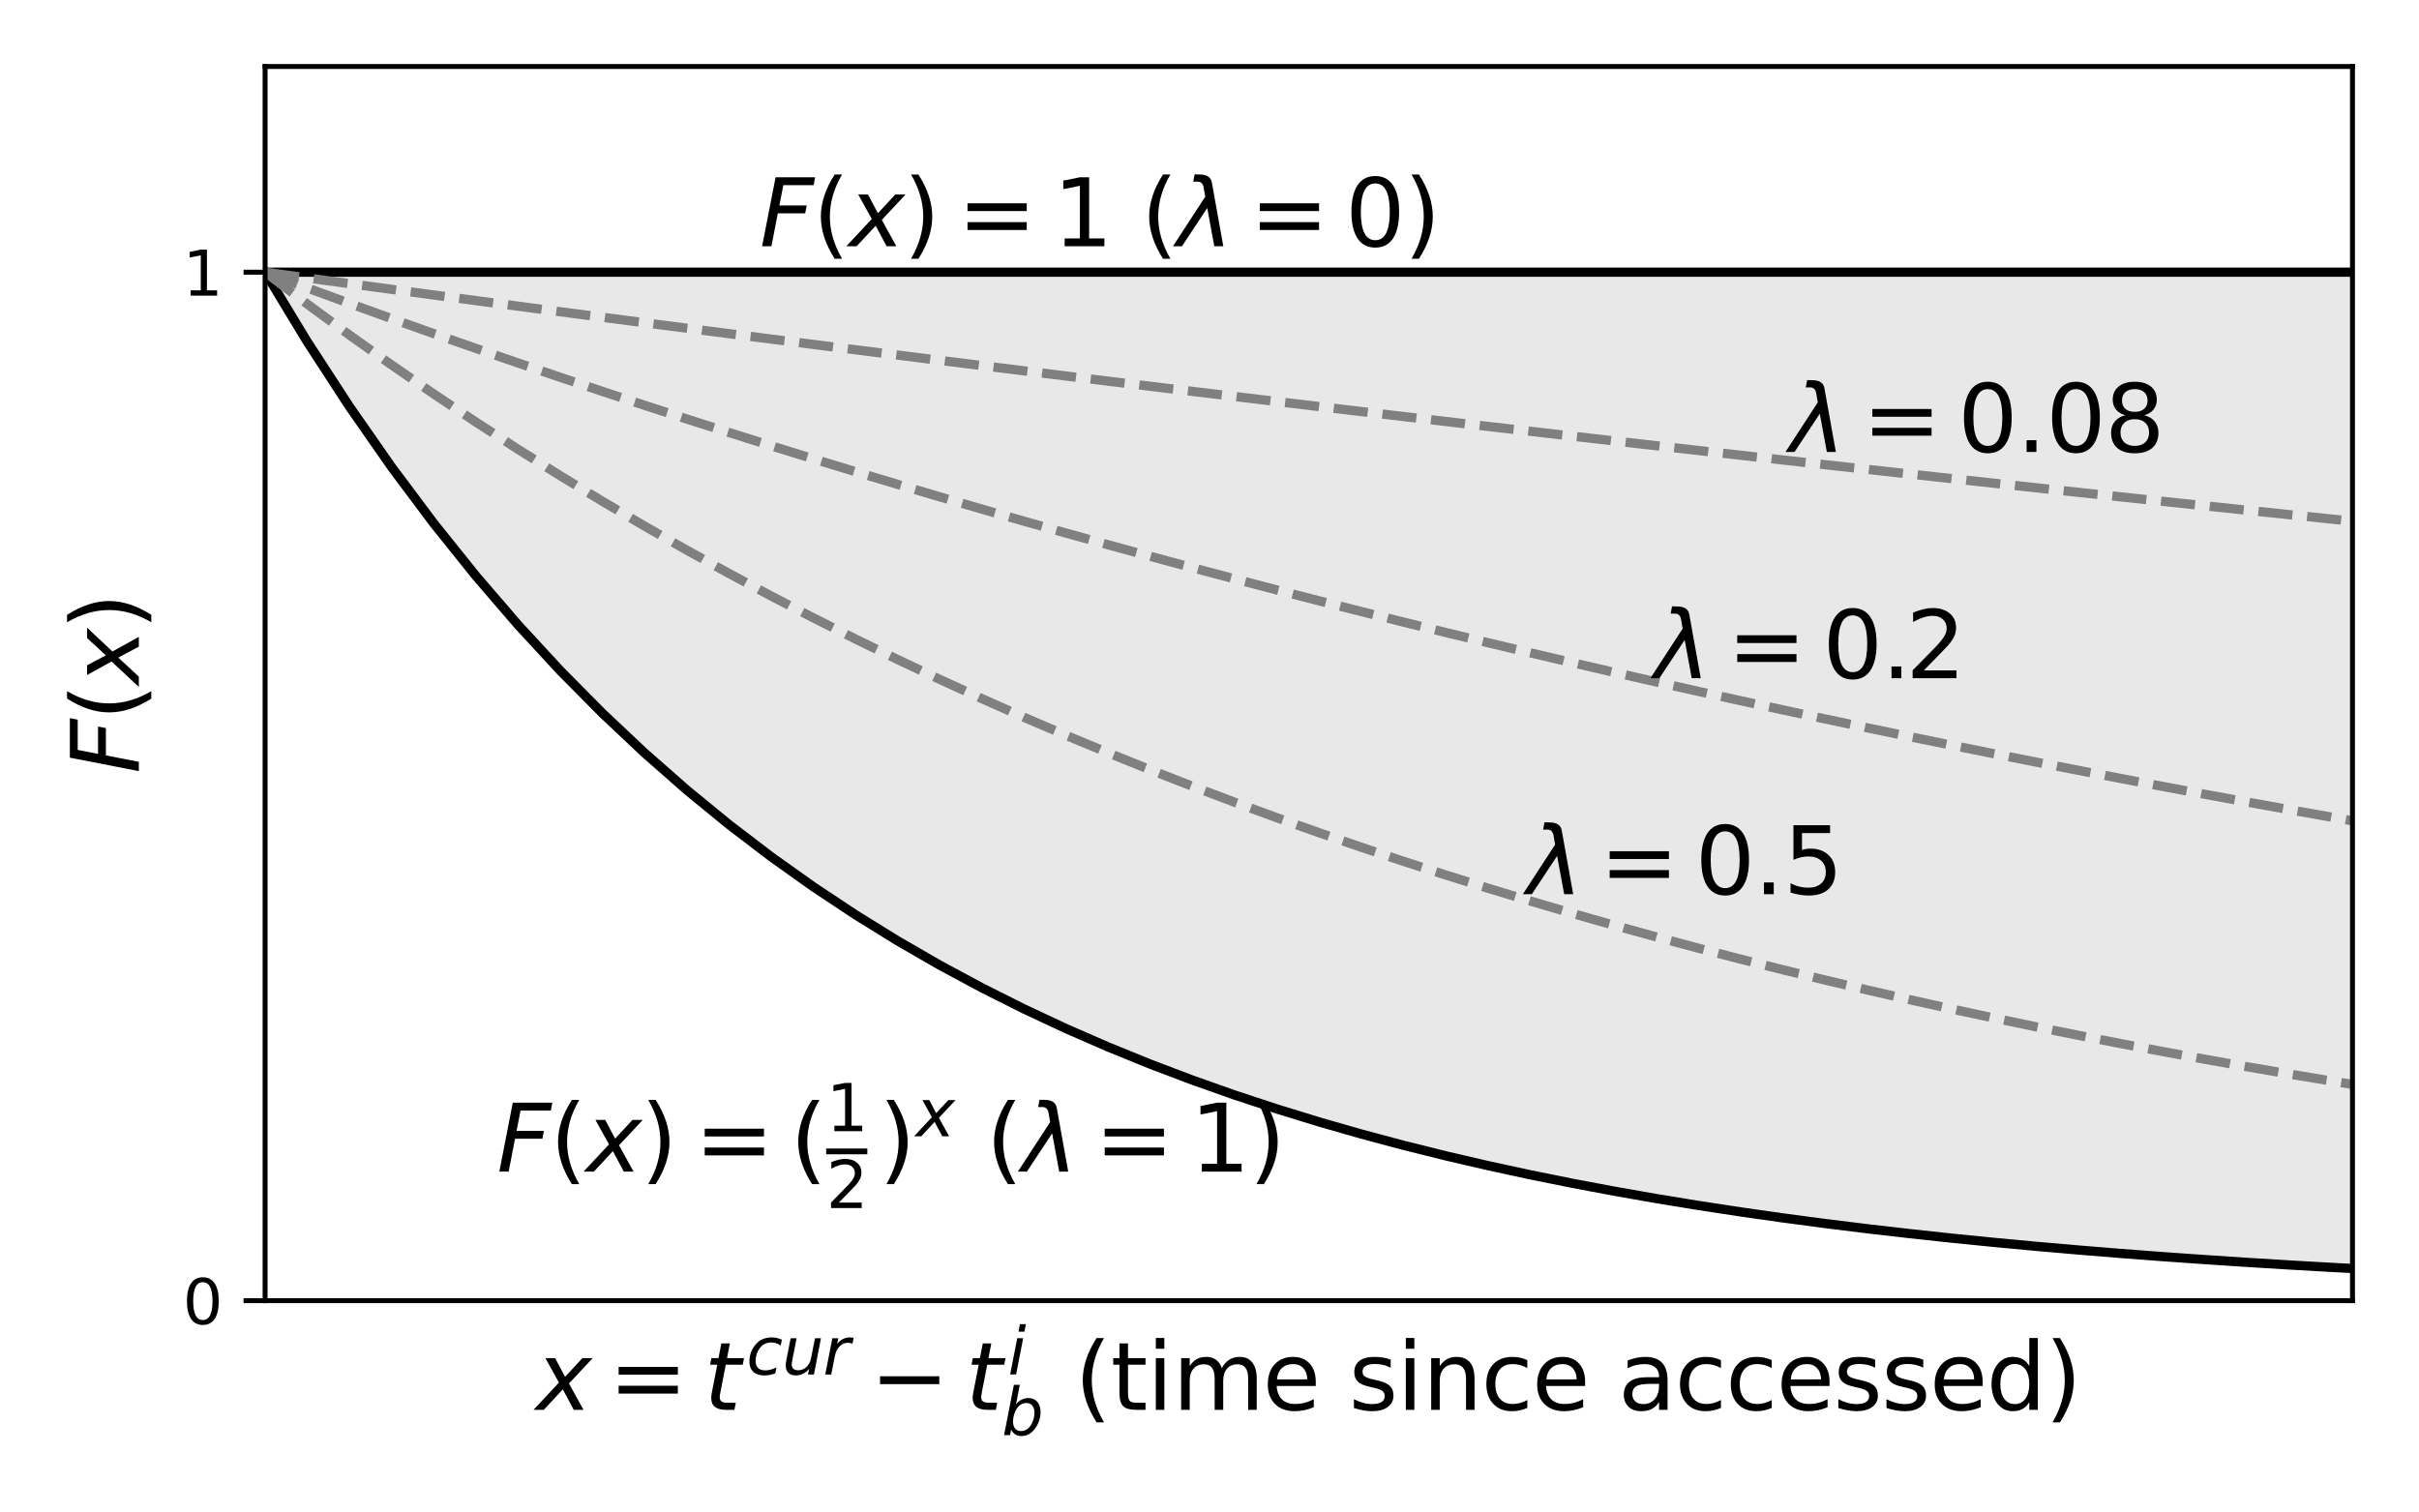 <?xml version="1.0" encoding="utf-8" standalone="no"?>
<!DOCTYPE svg PUBLIC "-//W3C//DTD SVG 1.1//EN"
  "http://www.w3.org/Graphics/SVG/1.1/DTD/svg11.dtd">
<svg xmlns:xlink="http://www.w3.org/1999/xlink" width="392.727pt" height="245.455pt" viewBox="0 0 392.727 245.455" xmlns="http://www.w3.org/2000/svg" version="1.1">
 <defs>
  <style type="text/css">*{stroke-linejoin: round; stroke-linecap: butt}</style>
 </defs>
 <g id="figure_1">
  <g id="patch_1">
   <path d="M 0 245.455 
L 392.727 245.455 
L 392.727 0 
L 0 0 
z
" style="fill: #ffffff"/>
  </g>
  <g id="axes_1">
   <g id="patch_2">
    <path d="M 43.04 211.215 
L 381.927 211.215 
L 381.927 10.8 
L 43.04 10.8 
z
" style="fill: #ffffff"/>
   </g>
   <g id="PolyCollection_1">
    <path d="M 43.04 44.202 
L 49.886 44.202 
L 56.732 44.202 
L 63.579 44.202 
L 70.425 44.202 
L 77.271 44.202 
L 84.117 44.202 
L 90.963 44.202 
L 97.81 44.202 
L 104.656 44.202 
L 111.502 44.202 
L 118.348 44.202 
L 125.194 44.202 
L 132.041 44.202 
L 138.887 44.202 
L 145.733 44.202 
L 152.579 44.202 
L 159.426 44.202 
L 166.272 44.202 
L 173.118 44.202 
L 179.964 44.202 
L 186.81 44.202 
L 193.657 44.202 
L 200.503 44.202 
L 207.349 44.202 
L 214.195 44.202 
L 221.041 44.202 
L 227.888 44.202 
L 234.734 44.202 
L 241.58 44.202 
L 248.426 44.202 
L 255.272 44.202 
L 262.119 44.202 
L 268.965 44.202 
L 275.811 44.202 
L 282.657 44.202 
L 289.503 44.202 
L 296.35 44.202 
L 303.196 44.202 
L 310.042 44.202 
L 316.888 44.202 
L 323.735 44.202 
L 330.581 44.202 
L 337.427 44.202 
L 344.273 44.202 
L 351.119 44.202 
L 357.966 44.202 
L 364.812 44.202 
L 371.658 44.202 
L 378.504 44.202 
L 385.35 44.202 
L 392.197 44.202 
L 399.043 44.202 
L 405.889 44.202 
L 412.735 44.202 
L 419.581 44.202 
L 426.428 44.202 
L 433.274 44.202 
L 440.12 44.202 
L 446.966 44.202 
L 453.812 44.202 
L 460.659 44.202 
L 467.505 44.202 
L 474.351 44.202 
L 481.197 44.202 
L 488.043 44.202 
L 494.89 44.202 
L 501.736 44.202 
L 508.582 44.202 
L 515.428 44.202 
L 522.275 44.202 
L 529.121 44.202 
L 535.967 44.202 
L 542.813 44.202 
L 549.659 44.202 
L 556.506 44.202 
L 563.352 44.202 
L 570.198 44.202 
L 577.044 44.202 
L 583.89 44.202 
L 590.737 44.202 
L 597.583 44.202 
L 604.429 44.202 
L 611.275 44.202 
L 618.121 44.202 
L 624.968 44.202 
L 631.814 44.202 
L 638.66 44.202 
L 645.506 44.202 
L 652.352 44.202 
L 659.199 44.202 
L 666.045 44.202 
L 672.891 44.202 
L 679.737 44.202 
L 686.584 44.202 
L 693.43 44.202 
L 700.276 44.202 
L 707.122 44.202 
L 713.968 44.202 
L 720.815 44.202 
L 720.815 44.202 
L 720.815 211.051 
L 713.968 211.04 
L 707.122 211.027 
L 700.276 211.013 
L 693.43 210.999 
L 686.584 210.983 
L 679.737 210.966 
L 672.891 210.948 
L 666.045 210.929 
L 659.199 210.908 
L 652.352 210.886 
L 645.506 210.862 
L 638.66 210.837 
L 631.814 210.809 
L 624.968 210.78 
L 618.121 210.748 
L 611.275 210.715 
L 604.429 210.678 
L 597.583 210.639 
L 590.737 210.598 
L 583.89 210.553 
L 577.044 210.505 
L 570.198 210.454 
L 563.352 210.398 
L 556.506 210.339 
L 549.659 210.276 
L 542.813 210.208 
L 535.967 210.135 
L 529.121 210.056 
L 522.275 209.972 
L 515.428 209.882 
L 508.582 209.785 
L 501.736 209.682 
L 494.89 209.571 
L 488.043 209.451 
L 481.197 209.324 
L 474.351 209.186 
L 467.505 209.039 
L 460.659 208.882 
L 453.812 208.712 
L 446.966 208.531 
L 440.12 208.336 
L 433.274 208.127 
L 426.428 207.904 
L 419.581 207.663 
L 412.735 207.406 
L 405.889 207.13 
L 399.043 206.833 
L 392.197 206.516 
L 385.35 206.175 
L 378.504 205.809 
L 371.658 205.417 
L 364.812 204.997 
L 357.966 204.546 
L 351.119 204.063 
L 344.273 203.544 
L 337.427 202.987 
L 330.581 202.391 
L 323.735 201.751 
L 316.888 201.065 
L 310.042 200.328 
L 303.196 199.539 
L 296.35 198.692 
L 289.503 197.784 
L 282.657 196.81 
L 275.811 195.765 
L 268.965 194.645 
L 262.119 193.443 
L 255.272 192.154 
L 248.426 190.772 
L 241.58 189.289 
L 234.734 187.699 
L 227.888 185.994 
L 221.041 184.165 
L 214.195 182.203 
L 207.349 180.099 
L 200.503 177.842 
L 193.657 175.422 
L 186.81 172.826 
L 179.964 170.042 
L 173.118 167.056 
L 166.272 163.854 
L 159.426 160.419 
L 152.579 156.735 
L 145.733 152.784 
L 138.887 148.546 
L 132.041 144.001 
L 125.194 139.127 
L 118.348 133.898 
L 111.502 128.291 
L 104.656 122.277 
L 97.81 115.827 
L 90.963 108.909 
L 84.117 101.49 
L 77.271 93.532 
L 70.425 84.997 
L 63.579 75.843 
L 56.732 66.025 
L 49.886 55.496 
z
" clip-path="url(#pc70b0368a4)" style="fill: #d3d3d3; fill-opacity: 0.5; stroke: #d3d3d3; stroke-opacity: 0.5"/>
   </g>
   <g id="matplotlib.axis_1">
    <g id="text_1">
     <!-- $x=t^{cur}-t_b^i$ (time since accessed) -->
     <g transform="translate(87.009 229.015) scale(0.15 -0.15)">
      <defs>
       <path id="DejaVuSans-Oblique-78" d="M 3841 3500 
L 2234 1784 
L 3219 0 
L 2559 0 
L 1819 1388 
L 531 0 
L -166 0 
L 1556 1844 
L 641 3500 
L 1300 3500 
L 1972 2234 
L 3144 3500 
L 3841 3500 
z
" transform="scale(0.016)"/>
       <path id="DejaVuSans-3d" d="M 678 2906 
L 4684 2906 
L 4684 2381 
L 678 2381 
L 678 2906 
z
M 678 1631 
L 4684 1631 
L 4684 1100 
L 678 1100 
L 678 1631 
z
" transform="scale(0.016)"/>
       <path id="DejaVuSans-Oblique-74" d="M 2706 3500 
L 2619 3053 
L 1472 3053 
L 1100 1153 
Q 1081 1047 1072 975 
Q 1063 903 1063 863 
Q 1063 663 1183 572 
Q 1303 481 1569 481 
L 2150 481 
L 2053 0 
L 1503 0 
Q 991 0 739 200 
Q 488 400 488 806 
Q 488 878 497 964 
Q 506 1050 525 1153 
L 897 3053 
L 409 3053 
L 500 3500 
L 978 3500 
L 1172 4494 
L 1747 4494 
L 1556 3500 
L 2706 3500 
z
" transform="scale(0.016)"/>
       <path id="DejaVuSans-Oblique-63" d="M 3431 3366 
L 3316 2797 
Q 3109 2947 2876 3022 
Q 2644 3097 2394 3097 
Q 2119 3097 1870 3000 
Q 1622 2903 1453 2725 
Q 1184 2453 1037 2087 
Q 891 1722 891 1331 
Q 891 859 1127 628 
Q 1363 397 1844 397 
Q 2081 397 2348 469 
Q 2616 541 2906 684 
L 2797 116 
Q 2547 13 2283 -39 
Q 2019 -91 1741 -91 
Q 1044 -91 669 257 
Q 294 606 294 1253 
Q 294 1797 489 2255 
Q 684 2713 1069 3078 
Q 1331 3328 1684 3456 
Q 2038 3584 2456 3584 
Q 2700 3584 2940 3529 
Q 3181 3475 3431 3366 
z
" transform="scale(0.016)"/>
       <path id="DejaVuSans-Oblique-75" d="M 428 1388 
L 838 3500 
L 1416 3500 
L 1006 1409 
Q 975 1256 961 1147 
Q 947 1038 947 966 
Q 947 700 1109 554 
Q 1272 409 1569 409 
Q 2031 409 2368 721 
Q 2706 1034 2809 1563 
L 3194 3500 
L 3769 3500 
L 3091 0 
L 2516 0 
L 2631 550 
Q 2388 244 2052 76 
Q 1716 -91 1338 -91 
Q 878 -91 622 161 
Q 366 413 366 863 
Q 366 956 381 1097 
Q 397 1238 428 1388 
z
" transform="scale(0.016)"/>
       <path id="DejaVuSans-Oblique-72" d="M 2853 2969 
Q 2766 3016 2653 3041 
Q 2541 3066 2413 3066 
Q 1953 3066 1609 2717 
Q 1266 2369 1153 1784 
L 800 0 
L 225 0 
L 909 3500 
L 1484 3500 
L 1375 2956 
Q 1603 3259 1920 3421 
Q 2238 3584 2597 3584 
Q 2691 3584 2781 3573 
Q 2872 3563 2963 3538 
L 2853 2969 
z
" transform="scale(0.016)"/>
       <path id="DejaVuSans-2212" d="M 678 2272 
L 4684 2272 
L 4684 1741 
L 678 1741 
L 678 2272 
z
" transform="scale(0.016)"/>
       <path id="DejaVuSans-Oblique-69" d="M 1172 4863 
L 1747 4863 
L 1606 4134 
L 1031 4134 
L 1172 4863 
z
M 909 3500 
L 1484 3500 
L 800 0 
L 225 0 
L 909 3500 
z
" transform="scale(0.016)"/>
       <path id="DejaVuSans-Oblique-62" d="M 3169 2138 
Q 3169 2591 2961 2847 
Q 2753 3103 2388 3103 
Q 2122 3103 1889 2973 
Q 1656 2844 1484 2597 
Q 1303 2338 1198 1995 
Q 1094 1653 1094 1313 
Q 1094 881 1298 636 
Q 1503 391 1863 391 
Q 2134 391 2365 517 
Q 2597 644 2772 891 
Q 2950 1147 3059 1487 
Q 3169 1828 3169 2138 
z
M 1381 2969 
Q 1594 3256 1914 3420 
Q 2234 3584 2584 3584 
Q 3122 3584 3439 3221 
Q 3756 2859 3756 2241 
Q 3756 1734 3570 1259 
Q 3384 784 3041 416 
Q 2816 172 2522 40 
Q 2228 -91 1906 -91 
Q 1566 -91 1316 65 
Q 1066 222 909 531 
L 806 0 
L 231 0 
L 1178 4863 
L 1753 4863 
L 1381 2969 
z
" transform="scale(0.016)"/>
       <path id="DejaVuSans-20" transform="scale(0.016)"/>
       <path id="DejaVuSans-28" d="M 1984 4856 
Q 1566 4138 1362 3434 
Q 1159 2731 1159 2009 
Q 1159 1288 1364 580 
Q 1569 -128 1984 -844 
L 1484 -844 
Q 1016 -109 783 600 
Q 550 1309 550 2009 
Q 550 2706 781 3412 
Q 1013 4119 1484 4856 
L 1984 4856 
z
" transform="scale(0.016)"/>
       <path id="DejaVuSans-74" d="M 1172 4494 
L 1172 3500 
L 2356 3500 
L 2356 3053 
L 1172 3053 
L 1172 1153 
Q 1172 725 1289 603 
Q 1406 481 1766 481 
L 2356 481 
L 2356 0 
L 1766 0 
Q 1100 0 847 248 
Q 594 497 594 1153 
L 594 3053 
L 172 3053 
L 172 3500 
L 594 3500 
L 594 4494 
L 1172 4494 
z
" transform="scale(0.016)"/>
       <path id="DejaVuSans-69" d="M 603 3500 
L 1178 3500 
L 1178 0 
L 603 0 
L 603 3500 
z
M 603 4863 
L 1178 4863 
L 1178 4134 
L 603 4134 
L 603 4863 
z
" transform="scale(0.016)"/>
       <path id="DejaVuSans-6d" d="M 3328 2828 
Q 3544 3216 3844 3400 
Q 4144 3584 4550 3584 
Q 5097 3584 5394 3201 
Q 5691 2819 5691 2113 
L 5691 0 
L 5113 0 
L 5113 2094 
Q 5113 2597 4934 2840 
Q 4756 3084 4391 3084 
Q 3944 3084 3684 2787 
Q 3425 2491 3425 1978 
L 3425 0 
L 2847 0 
L 2847 2094 
Q 2847 2600 2669 2842 
Q 2491 3084 2119 3084 
Q 1678 3084 1418 2786 
Q 1159 2488 1159 1978 
L 1159 0 
L 581 0 
L 581 3500 
L 1159 3500 
L 1159 2956 
Q 1356 3278 1631 3431 
Q 1906 3584 2284 3584 
Q 2666 3584 2933 3390 
Q 3200 3197 3328 2828 
z
" transform="scale(0.016)"/>
       <path id="DejaVuSans-65" d="M 3597 1894 
L 3597 1613 
L 953 1613 
Q 991 1019 1311 708 
Q 1631 397 2203 397 
Q 2534 397 2845 478 
Q 3156 559 3463 722 
L 3463 178 
Q 3153 47 2828 -22 
Q 2503 -91 2169 -91 
Q 1331 -91 842 396 
Q 353 884 353 1716 
Q 353 2575 817 3079 
Q 1281 3584 2069 3584 
Q 2775 3584 3186 3129 
Q 3597 2675 3597 1894 
z
M 3022 2063 
Q 3016 2534 2758 2815 
Q 2500 3097 2075 3097 
Q 1594 3097 1305 2825 
Q 1016 2553 972 2059 
L 3022 2063 
z
" transform="scale(0.016)"/>
       <path id="DejaVuSans-73" d="M 2834 3397 
L 2834 2853 
Q 2591 2978 2328 3040 
Q 2066 3103 1784 3103 
Q 1356 3103 1142 2972 
Q 928 2841 928 2578 
Q 928 2378 1081 2264 
Q 1234 2150 1697 2047 
L 1894 2003 
Q 2506 1872 2764 1633 
Q 3022 1394 3022 966 
Q 3022 478 2636 193 
Q 2250 -91 1575 -91 
Q 1294 -91 989 -36 
Q 684 19 347 128 
L 347 722 
Q 666 556 975 473 
Q 1284 391 1588 391 
Q 1994 391 2212 530 
Q 2431 669 2431 922 
Q 2431 1156 2273 1281 
Q 2116 1406 1581 1522 
L 1381 1569 
Q 847 1681 609 1914 
Q 372 2147 372 2553 
Q 372 3047 722 3315 
Q 1072 3584 1716 3584 
Q 2034 3584 2315 3537 
Q 2597 3491 2834 3397 
z
" transform="scale(0.016)"/>
       <path id="DejaVuSans-6e" d="M 3513 2113 
L 3513 0 
L 2938 0 
L 2938 2094 
Q 2938 2591 2744 2837 
Q 2550 3084 2163 3084 
Q 1697 3084 1428 2787 
Q 1159 2491 1159 1978 
L 1159 0 
L 581 0 
L 581 3500 
L 1159 3500 
L 1159 2956 
Q 1366 3272 1645 3428 
Q 1925 3584 2291 3584 
Q 2894 3584 3203 3211 
Q 3513 2838 3513 2113 
z
" transform="scale(0.016)"/>
       <path id="DejaVuSans-63" d="M 3122 3366 
L 3122 2828 
Q 2878 2963 2633 3030 
Q 2388 3097 2138 3097 
Q 1578 3097 1268 2742 
Q 959 2388 959 1747 
Q 959 1106 1268 751 
Q 1578 397 2138 397 
Q 2388 397 2633 464 
Q 2878 531 3122 666 
L 3122 134 
Q 2881 22 2623 -34 
Q 2366 -91 2075 -91 
Q 1284 -91 818 406 
Q 353 903 353 1747 
Q 353 2603 823 3093 
Q 1294 3584 2113 3584 
Q 2378 3584 2631 3529 
Q 2884 3475 3122 3366 
z
" transform="scale(0.016)"/>
       <path id="DejaVuSans-61" d="M 2194 1759 
Q 1497 1759 1228 1600 
Q 959 1441 959 1056 
Q 959 750 1161 570 
Q 1363 391 1709 391 
Q 2188 391 2477 730 
Q 2766 1069 2766 1631 
L 2766 1759 
L 2194 1759 
z
M 3341 1997 
L 3341 0 
L 2766 0 
L 2766 531 
Q 2569 213 2275 61 
Q 1981 -91 1556 -91 
Q 1019 -91 701 211 
Q 384 513 384 1019 
Q 384 1609 779 1909 
Q 1175 2209 1959 2209 
L 2766 2209 
L 2766 2266 
Q 2766 2663 2505 2880 
Q 2244 3097 1772 3097 
Q 1472 3097 1187 3025 
Q 903 2953 641 2809 
L 641 3341 
Q 956 3463 1253 3523 
Q 1550 3584 1831 3584 
Q 2591 3584 2966 3190 
Q 3341 2797 3341 1997 
z
" transform="scale(0.016)"/>
       <path id="DejaVuSans-64" d="M 2906 2969 
L 2906 4863 
L 3481 4863 
L 3481 0 
L 2906 0 
L 2906 525 
Q 2725 213 2448 61 
Q 2172 -91 1784 -91 
Q 1150 -91 751 415 
Q 353 922 353 1747 
Q 353 2572 751 3078 
Q 1150 3584 1784 3584 
Q 2172 3584 2448 3432 
Q 2725 3281 2906 2969 
z
M 947 1747 
Q 947 1113 1208 752 
Q 1469 391 1925 391 
Q 2381 391 2643 752 
Q 2906 1113 2906 1747 
Q 2906 2381 2643 2742 
Q 2381 3103 1925 3103 
Q 1469 3103 1208 2742 
Q 947 2381 947 1747 
z
" transform="scale(0.016)"/>
       <path id="DejaVuSans-29" d="M 513 4856 
L 1013 4856 
Q 1481 4119 1714 3412 
Q 1947 2706 1947 2009 
Q 1947 1309 1714 600 
Q 1481 -109 1013 -844 
L 513 -844 
Q 928 -128 1133 580 
Q 1338 1288 1338 2009 
Q 1338 2731 1133 3434 
Q 928 4138 513 4856 
z
" transform="scale(0.016)"/>
      </defs>
      <use xlink:href="#DejaVuSans-Oblique-78" transform="translate(0 0.466)"/>
      <use xlink:href="#DejaVuSans-3d" transform="translate(78.662 0.466)"/>
      <use xlink:href="#DejaVuSans-Oblique-74" transform="translate(181.934 0.466)"/>
      <use xlink:href="#DejaVuSans-Oblique-63" transform="translate(227.783 38.747) scale(0.7)"/>
      <use xlink:href="#DejaVuSans-Oblique-75" transform="translate(266.269 38.747) scale(0.7)"/>
      <use xlink:href="#DejaVuSans-Oblique-72" transform="translate(310.635 38.747) scale(0.7)"/>
      <use xlink:href="#DejaVuSans-2212" transform="translate(361.631 0.466)"/>
      <use xlink:href="#DejaVuSans-Oblique-74" transform="translate(464.902 0.466)"/>
      <use xlink:href="#DejaVuSans-Oblique-69" transform="translate(510.752 38.811) scale(0.7)"/>
      <use xlink:href="#DejaVuSans-Oblique-62" transform="translate(504.111 -26.878) scale(0.7)"/>
      <use xlink:href="#DejaVuSans-20" transform="translate(551.279 0.466)"/>
      <use xlink:href="#DejaVuSans-28" transform="translate(583.066 0.466)"/>
      <use xlink:href="#DejaVuSans-74" transform="translate(622.08 0.466)"/>
      <use xlink:href="#DejaVuSans-69" transform="translate(661.289 0.466)"/>
      <use xlink:href="#DejaVuSans-6d" transform="translate(689.072 0.466)"/>
      <use xlink:href="#DejaVuSans-65" transform="translate(786.484 0.466)"/>
      <use xlink:href="#DejaVuSans-20" transform="translate(848.008 0.466)"/>
      <use xlink:href="#DejaVuSans-73" transform="translate(879.795 0.466)"/>
      <use xlink:href="#DejaVuSans-69" transform="translate(931.894 0.466)"/>
      <use xlink:href="#DejaVuSans-6e" transform="translate(959.678 0.466)"/>
      <use xlink:href="#DejaVuSans-63" transform="translate(1023.057 0.466)"/>
      <use xlink:href="#DejaVuSans-65" transform="translate(1078.037 0.466)"/>
      <use xlink:href="#DejaVuSans-20" transform="translate(1139.56 0.466)"/>
      <use xlink:href="#DejaVuSans-61" transform="translate(1171.348 0.466)"/>
      <use xlink:href="#DejaVuSans-63" transform="translate(1232.627 0.466)"/>
      <use xlink:href="#DejaVuSans-63" transform="translate(1287.607 0.466)"/>
      <use xlink:href="#DejaVuSans-65" transform="translate(1342.588 0.466)"/>
      <use xlink:href="#DejaVuSans-73" transform="translate(1404.111 0.466)"/>
      <use xlink:href="#DejaVuSans-73" transform="translate(1456.211 0.466)"/>
      <use xlink:href="#DejaVuSans-65" transform="translate(1508.31 0.466)"/>
      <use xlink:href="#DejaVuSans-64" transform="translate(1569.834 0.466)"/>
      <use xlink:href="#DejaVuSans-29" transform="translate(1633.31 0.466)"/>
     </g>
    </g>
   </g>
   <g id="matplotlib.axis_2">
    <g id="ytick_1">
     <g id="line2d_1">
      <defs>
       <path id="m0112dcc7a1" d="M 0 0 
L -3.5 0 
" style="stroke: #000000; stroke-width: 0.8"/>
      </defs>
      <g>
       <use xlink:href="#m0112dcc7a1" x="43.04" y="211.215" style="stroke: #000000; stroke-width: 0.8"/>
      </g>
     </g>
     <g id="text_2">
      <!-- 0 -->
      <g transform="translate(29.677 215.014) scale(0.1 -0.1)">
       <defs>
        <path id="DejaVuSans-30" d="M 2034 4250 
Q 1547 4250 1301 3770 
Q 1056 3291 1056 2328 
Q 1056 1369 1301 889 
Q 1547 409 2034 409 
Q 2525 409 2770 889 
Q 3016 1369 3016 2328 
Q 3016 3291 2770 3770 
Q 2525 4250 2034 4250 
z
M 2034 4750 
Q 2819 4750 3233 4129 
Q 3647 3509 3647 2328 
Q 3647 1150 3233 529 
Q 2819 -91 2034 -91 
Q 1250 -91 836 529 
Q 422 1150 422 2328 
Q 422 3509 836 4129 
Q 1250 4750 2034 4750 
z
" transform="scale(0.016)"/>
       </defs>
       <use xlink:href="#DejaVuSans-30"/>
      </g>
     </g>
    </g>
    <g id="ytick_2">
     <g id="line2d_2">
      <g>
       <use xlink:href="#m0112dcc7a1" x="43.04" y="44.202" style="stroke: #000000; stroke-width: 0.8"/>
      </g>
     </g>
     <g id="text_3">
      <!-- 1 -->
      <g transform="translate(29.677 48.002) scale(0.1 -0.1)">
       <defs>
        <path id="DejaVuSans-31" d="M 794 531 
L 1825 531 
L 1825 4091 
L 703 3866 
L 703 4441 
L 1819 4666 
L 2450 4666 
L 2450 531 
L 3481 531 
L 3481 0 
L 794 0 
L 794 531 
z
" transform="scale(0.016)"/>
       </defs>
       <use xlink:href="#DejaVuSans-31"/>
      </g>
     </g>
    </g>
    <g id="text_4">
     <!-- $F(x)$ -->
     <g transform="translate(22.558 125.632) rotate(-90) scale(0.15 -0.15)">
      <defs>
       <path id="DejaVuSans-Oblique-46" d="M 1081 4666 
L 3756 4666 
L 3653 4134 
L 1606 4134 
L 1338 2759 
L 3188 2759 
L 3084 2228 
L 1234 2228 
L 800 0 
L 172 0 
L 1081 4666 
z
" transform="scale(0.016)"/>
      </defs>
      <use xlink:href="#DejaVuSans-Oblique-46" transform="translate(0 0.125)"/>
      <use xlink:href="#DejaVuSans-28" transform="translate(57.52 0.125)"/>
      <use xlink:href="#DejaVuSans-Oblique-78" transform="translate(96.533 0.125)"/>
      <use xlink:href="#DejaVuSans-29" transform="translate(155.713 0.125)"/>
     </g>
    </g>
   </g>
   <g id="line2d_3">
    <path d="M 43.04 44.202 
L 49.886 44.202 
L 56.732 44.202 
L 63.579 44.202 
L 70.425 44.202 
L 77.271 44.202 
L 84.117 44.202 
L 90.963 44.202 
L 97.81 44.202 
L 104.656 44.202 
L 111.502 44.202 
L 118.348 44.202 
L 125.194 44.202 
L 132.041 44.202 
L 138.887 44.202 
L 145.733 44.202 
L 152.579 44.202 
L 159.426 44.202 
L 166.272 44.202 
L 173.118 44.202 
L 179.964 44.202 
L 186.81 44.202 
L 193.657 44.202 
L 200.503 44.202 
L 207.349 44.202 
L 214.195 44.202 
L 221.041 44.202 
L 227.888 44.202 
L 234.734 44.202 
L 241.58 44.202 
L 248.426 44.202 
L 255.272 44.202 
L 262.119 44.202 
L 268.965 44.202 
L 275.811 44.202 
L 282.657 44.202 
L 289.503 44.202 
L 296.35 44.202 
L 303.196 44.202 
L 310.042 44.202 
L 316.888 44.202 
L 323.735 44.202 
L 330.581 44.202 
L 337.427 44.202 
L 344.273 44.202 
L 351.119 44.202 
L 357.966 44.202 
L 364.812 44.202 
L 371.658 44.202 
L 378.504 44.202 
L 385.35 44.202 
L 392.197 44.202 
L 393.727 44.202 
" clip-path="url(#pc70b0368a4)" style="fill: none; stroke: #000000; stroke-width: 1.5; stroke-linecap: square"/>
   </g>
   <g id="line2d_4">
    <path d="M 43.04 44.202 
L 49.886 55.496 
L 56.732 66.025 
L 63.579 75.843 
L 70.425 84.997 
L 77.271 93.532 
L 84.117 101.49 
L 90.963 108.909 
L 97.81 115.827 
L 104.656 122.277 
L 111.502 128.291 
L 118.348 133.898 
L 125.194 139.127 
L 132.041 144.001 
L 138.887 148.546 
L 145.733 152.784 
L 152.579 156.735 
L 159.426 160.419 
L 166.272 163.854 
L 173.118 167.056 
L 179.964 170.042 
L 186.81 172.826 
L 193.657 175.422 
L 200.503 177.842 
L 207.349 180.099 
L 214.195 182.203 
L 221.041 184.165 
L 227.888 185.994 
L 234.734 187.699 
L 241.58 189.289 
L 248.426 190.772 
L 255.272 192.154 
L 262.119 193.443 
L 268.965 194.645 
L 275.811 195.765 
L 282.657 196.81 
L 289.503 197.784 
L 296.35 198.692 
L 303.196 199.539 
L 310.042 200.328 
L 316.888 201.065 
L 323.735 201.751 
L 330.581 202.391 
L 337.427 202.987 
L 344.273 203.544 
L 351.119 204.063 
L 357.966 204.546 
L 364.812 204.997 
L 371.658 205.417 
L 378.504 205.809 
L 385.35 206.175 
L 392.197 206.516 
L 393.727 206.587 
" clip-path="url(#pc70b0368a4)" style="fill: none; stroke: #000000; stroke-width: 1.5; stroke-linecap: square"/>
   </g>
   <g id="line2d_5">
    <path d="M 43.04 44.202 
L 49.886 49.382 
L 56.732 54.402 
L 63.579 59.265 
L 70.425 63.978 
L 77.271 68.545 
L 84.117 72.97 
L 90.963 77.257 
L 97.81 81.412 
L 104.656 85.438 
L 111.502 89.339 
L 118.348 93.119 
L 125.194 96.782 
L 132.041 100.331 
L 138.887 103.77 
L 145.733 107.103 
L 152.579 110.332 
L 159.426 113.461 
L 166.272 116.493 
L 173.118 119.43 
L 179.964 122.277 
L 186.81 125.036 
L 193.657 127.708 
L 200.503 130.298 
L 207.349 132.808 
L 214.195 135.24 
L 221.041 137.596 
L 227.888 139.88 
L 234.734 142.092 
L 241.58 144.236 
L 248.426 146.313 
L 255.272 148.326 
L 262.119 150.277 
L 268.965 152.167 
L 275.811 153.998 
L 282.657 155.773 
L 289.503 157.492 
L 296.35 159.159 
L 303.196 160.773 
L 310.042 162.338 
L 316.888 163.854 
L 323.735 165.322 
L 330.581 166.746 
L 337.427 168.125 
L 344.273 169.462 
L 351.119 170.757 
L 357.966 172.011 
L 364.812 173.227 
L 371.658 174.405 
L 378.504 175.547 
L 385.35 176.653 
L 392.197 177.725 
L 393.727 177.958 
" clip-path="url(#pc70b0368a4)" style="fill: none; stroke-dasharray: 5.55,2.4; stroke-dashoffset: 0; stroke: #808080; stroke-width: 1.5"/>
   </g>
   <g id="line2d_6">
    <path d="M 43.04 44.202 
L 49.886 46.755 
L 56.732 49.269 
L 63.579 51.744 
L 70.425 54.182 
L 77.271 56.582 
L 84.117 58.946 
L 90.963 61.273 
L 97.81 63.565 
L 104.656 65.822 
L 111.502 68.044 
L 118.348 70.233 
L 125.194 72.388 
L 132.041 74.51 
L 138.887 76.599 
L 145.733 78.657 
L 152.579 80.683 
L 159.426 82.678 
L 166.272 84.643 
L 173.118 86.578 
L 179.964 88.483 
L 186.81 90.359 
L 193.657 92.206 
L 200.503 94.025 
L 207.349 95.816 
L 214.195 97.58 
L 221.041 99.317 
L 227.888 101.028 
L 234.734 102.712 
L 241.58 104.37 
L 248.426 106.004 
L 255.272 107.612 
L 262.119 109.195 
L 268.965 110.755 
L 275.811 112.29 
L 282.657 113.802 
L 289.503 115.291 
L 296.35 116.757 
L 303.196 118.201 
L 310.042 119.623 
L 316.888 121.023 
L 323.735 122.402 
L 330.581 123.759 
L 337.427 125.096 
L 344.273 126.412 
L 351.119 127.708 
L 357.966 128.985 
L 364.812 130.242 
L 371.658 131.479 
L 378.504 132.698 
L 385.35 133.898 
L 392.197 135.08 
L 393.727 135.34 
" clip-path="url(#pc70b0368a4)" style="fill: none; stroke-dasharray: 5.55,2.4; stroke-dashoffset: 0; stroke: #808080; stroke-width: 1.5"/>
   </g>
   <g id="line2d_7">
    <path d="M 43.04 44.202 
L 49.886 45.135 
L 56.732 46.063 
L 63.579 46.985 
L 70.425 47.903 
L 77.271 48.815 
L 84.117 49.722 
L 90.963 50.624 
L 97.81 51.521 
L 104.656 52.413 
L 111.502 53.3 
L 118.348 54.182 
L 125.194 55.059 
L 132.041 55.931 
L 138.887 56.799 
L 145.733 57.661 
L 152.579 58.519 
L 159.426 59.372 
L 166.272 60.22 
L 173.118 61.063 
L 179.964 61.902 
L 186.81 62.736 
L 193.657 63.565 
L 200.503 64.39 
L 207.349 65.21 
L 214.195 66.025 
L 221.041 66.836 
L 227.888 67.643 
L 234.734 68.445 
L 241.58 69.242 
L 248.426 70.035 
L 255.272 70.824 
L 262.119 71.608 
L 268.965 72.388 
L 275.811 73.163 
L 282.657 73.934 
L 289.503 74.701 
L 296.35 75.464 
L 303.196 76.222 
L 310.042 76.976 
L 316.888 77.726 
L 323.735 78.471 
L 330.581 79.213 
L 337.427 79.95 
L 344.273 80.683 
L 351.119 81.412 
L 357.966 82.137 
L 364.812 82.858 
L 371.658 83.575 
L 378.504 84.288 
L 385.35 84.997 
L 392.197 85.702 
L 393.727 85.859 
" clip-path="url(#pc70b0368a4)" style="fill: none; stroke-dasharray: 5.55,2.4; stroke-dashoffset: 0; stroke: #808080; stroke-width: 1.5"/>
   </g>
   <g id="patch_3">
    <path d="M 43.04 211.215 
L 43.04 10.8 
" style="fill: none; stroke: #000000; stroke-width: 0.8; stroke-linejoin: miter; stroke-linecap: square"/>
   </g>
   <g id="patch_4">
    <path d="M 381.927 211.215 
L 381.927 10.8 
" style="fill: none; stroke: #000000; stroke-width: 0.8; stroke-linejoin: miter; stroke-linecap: square"/>
   </g>
   <g id="patch_5">
    <path d="M 43.04 211.215 
L 381.927 211.215 
" style="fill: none; stroke: #000000; stroke-width: 0.8; stroke-linejoin: miter; stroke-linecap: square"/>
   </g>
   <g id="patch_6">
    <path d="M 43.04 10.8 
L 381.927 10.8 
" style="fill: none; stroke: #000000; stroke-width: 0.8; stroke-linejoin: miter; stroke-linecap: square"/>
   </g>
   <g id="text_5">
    <!-- $F(x)=1$ ($\lambda=0$) -->
    <g transform="translate(123.32 39.991) scale(0.15 -0.15)">
     <defs>
      <path id="DejaVuSans-Oblique-3bb" d="M 2350 4316 
L 3125 0 
L 2516 0 
L 2038 2588 
L 328 0 
L -281 0 
L 1903 3356 
L 1794 3975 
Q 1725 4369 1391 4369 
L 1091 4369 
L 1184 4863 
L 1550 4856 
Q 2253 4847 2350 4316 
z
" transform="scale(0.016)"/>
     </defs>
     <use xlink:href="#DejaVuSans-Oblique-46" transform="translate(0 0.016)"/>
     <use xlink:href="#DejaVuSans-28" transform="translate(57.52 0.016)"/>
     <use xlink:href="#DejaVuSans-Oblique-78" transform="translate(96.533 0.016)"/>
     <use xlink:href="#DejaVuSans-29" transform="translate(155.713 0.016)"/>
     <use xlink:href="#DejaVuSans-3d" transform="translate(214.209 0.016)"/>
     <use xlink:href="#DejaVuSans-31" transform="translate(317.48 0.016)"/>
     <use xlink:href="#DejaVuSans-20" transform="translate(381.104 0.016)"/>
     <use xlink:href="#DejaVuSans-28" transform="translate(412.891 0.016)"/>
     <use xlink:href="#DejaVuSans-Oblique-3bb" transform="translate(451.904 0.016)"/>
     <use xlink:href="#DejaVuSans-3d" transform="translate(530.566 0.016)"/>
     <use xlink:href="#DejaVuSans-30" transform="translate(633.838 0.016)"/>
     <use xlink:href="#DejaVuSans-29" transform="translate(697.461 0.016)"/>
    </g>
   </g>
   <g id="text_6">
    <!-- $F(x)=(\frac{1}{2})^x$ ($\lambda=1$) -->
    <g transform="translate(80.656 190.288) scale(0.15 -0.15)">
     <defs>
      <path id="DejaVuSans-32" d="M 1228 531 
L 3431 531 
L 3431 0 
L 469 0 
L 469 531 
Q 828 903 1448 1529 
Q 2069 2156 2228 2338 
Q 2531 2678 2651 2914 
Q 2772 3150 2772 3378 
Q 2772 3750 2511 3984 
Q 2250 4219 1831 4219 
Q 1534 4219 1204 4116 
Q 875 4013 500 3803 
L 500 4441 
Q 881 4594 1212 4672 
Q 1544 4750 1819 4750 
Q 2544 4750 2975 4387 
Q 3406 4025 3406 3419 
Q 3406 3131 3298 2873 
Q 3191 2616 2906 2266 
Q 2828 2175 2409 1742 
Q 1991 1309 1228 531 
z
" transform="scale(0.016)"/>
     </defs>
     <use xlink:href="#DejaVuSans-Oblique-46" transform="translate(0 0.169)"/>
     <use xlink:href="#DejaVuSans-28" transform="translate(57.52 0.169)"/>
     <use xlink:href="#DejaVuSans-Oblique-78" transform="translate(96.533 0.169)"/>
     <use xlink:href="#DejaVuSans-29" transform="translate(155.713 0.169)"/>
     <use xlink:href="#DejaVuSans-3d" transform="translate(214.209 0.169)"/>
     <use xlink:href="#DejaVuSans-28" transform="translate(317.48 0.169)"/>
     <use xlink:href="#DejaVuSans-31" transform="translate(356.494 43.966) scale(0.7)"/>
     <use xlink:href="#DejaVuSans-32" transform="translate(356.494 -39.237) scale(0.7)"/>
     <use xlink:href="#DejaVuSans-29" transform="translate(413.53 0.169)"/>
     <use xlink:href="#DejaVuSans-Oblique-78" transform="translate(453.501 38.45) scale(0.7)"/>
     <use xlink:href="#DejaVuSans-20" transform="translate(497.661 0.169)"/>
     <use xlink:href="#DejaVuSans-28" transform="translate(529.448 0.169)"/>
     <use xlink:href="#DejaVuSans-Oblique-3bb" transform="translate(568.462 0.169)"/>
     <use xlink:href="#DejaVuSans-3d" transform="translate(647.124 0.169)"/>
     <use xlink:href="#DejaVuSans-31" transform="translate(750.396 0.169)"/>
     <use xlink:href="#DejaVuSans-29" transform="translate(814.019 0.169)"/>
     <path d="M 356.494 18.966 
L 356.494 25.216 
L 401.03 25.216 
L 401.03 18.966 
L 356.494 18.966 
z
"/>
    </g>
   </g>
   <g id="text_7">
    <!-- $\lambda=0.5$ -->
    <g transform="translate(247.908 145.209) scale(0.15 -0.15)">
     <defs>
      <path id="DejaVuSans-2e" d="M 684 794 
L 1344 794 
L 1344 0 
L 684 0 
L 684 794 
z
" transform="scale(0.016)"/>
      <path id="DejaVuSans-35" d="M 691 4666 
L 3169 4666 
L 3169 4134 
L 1269 4134 
L 1269 2991 
Q 1406 3038 1543 3061 
Q 1681 3084 1819 3084 
Q 2600 3084 3056 2656 
Q 3513 2228 3513 1497 
Q 3513 744 3044 326 
Q 2575 -91 1722 -91 
Q 1428 -91 1123 -41 
Q 819 9 494 109 
L 494 744 
Q 775 591 1075 516 
Q 1375 441 1709 441 
Q 2250 441 2565 725 
Q 2881 1009 2881 1497 
Q 2881 1984 2565 2268 
Q 2250 2553 1709 2553 
Q 1456 2553 1204 2497 
Q 953 2441 691 2322 
L 691 4666 
z
" transform="scale(0.016)"/>
     </defs>
     <use xlink:href="#DejaVuSans-Oblique-3bb" transform="translate(0 0.016)"/>
     <use xlink:href="#DejaVuSans-3d" transform="translate(78.662 0.016)"/>
     <use xlink:href="#DejaVuSans-30" transform="translate(181.934 0.016)"/>
     <use xlink:href="#DejaVuSans-2e" transform="translate(245.557 0.016)"/>
     <use xlink:href="#DejaVuSans-35" transform="translate(277.344 0.016)"/>
    </g>
   </g>
   <g id="text_8">
    <!-- $\lambda=0.2$ -->
    <g transform="translate(268.617 110.136) scale(0.15 -0.15)">
     <use xlink:href="#DejaVuSans-Oblique-3bb" transform="translate(0 0.016)"/>
     <use xlink:href="#DejaVuSans-3d" transform="translate(78.662 0.016)"/>
     <use xlink:href="#DejaVuSans-30" transform="translate(181.934 0.016)"/>
     <use xlink:href="#DejaVuSans-2e" transform="translate(245.557 0.016)"/>
     <use xlink:href="#DejaVuSans-32" transform="translate(271.844 0.016)"/>
    </g>
   </g>
   <g id="text_9">
    <!-- $\lambda=0.08$ -->
    <g transform="translate(290.553 73.393) scale(0.15 -0.15)">
     <defs>
      <path id="DejaVuSans-38" d="M 2034 2216 
Q 1584 2216 1326 1975 
Q 1069 1734 1069 1313 
Q 1069 891 1326 650 
Q 1584 409 2034 409 
Q 2484 409 2743 651 
Q 3003 894 3003 1313 
Q 3003 1734 2745 1975 
Q 2488 2216 2034 2216 
z
M 1403 2484 
Q 997 2584 770 2862 
Q 544 3141 544 3541 
Q 544 4100 942 4425 
Q 1341 4750 2034 4750 
Q 2731 4750 3128 4425 
Q 3525 4100 3525 3541 
Q 3525 3141 3298 2862 
Q 3072 2584 2669 2484 
Q 3125 2378 3379 2068 
Q 3634 1759 3634 1313 
Q 3634 634 3220 271 
Q 2806 -91 2034 -91 
Q 1263 -91 848 271 
Q 434 634 434 1313 
Q 434 1759 690 2068 
Q 947 2378 1403 2484 
z
M 1172 3481 
Q 1172 3119 1398 2916 
Q 1625 2713 2034 2713 
Q 2441 2713 2670 2916 
Q 2900 3119 2900 3481 
Q 2900 3844 2670 4047 
Q 2441 4250 2034 4250 
Q 1625 4250 1398 4047 
Q 1172 3844 1172 3481 
z
" transform="scale(0.016)"/>
     </defs>
     <use xlink:href="#DejaVuSans-Oblique-3bb" transform="translate(0 0.016)"/>
     <use xlink:href="#DejaVuSans-3d" transform="translate(78.662 0.016)"/>
     <use xlink:href="#DejaVuSans-30" transform="translate(181.934 0.016)"/>
     <use xlink:href="#DejaVuSans-2e" transform="translate(245.557 0.016)"/>
     <use xlink:href="#DejaVuSans-30" transform="translate(277.344 0.016)"/>
     <use xlink:href="#DejaVuSans-38" transform="translate(340.967 0.016)"/>
    </g>
   </g>
  </g>
 </g>
 <defs>
  <clipPath id="pc70b0368a4">
   <rect x="43.04" y="10.8" width="338.887" height="200.415"/>
  </clipPath>
 </defs>
</svg>

